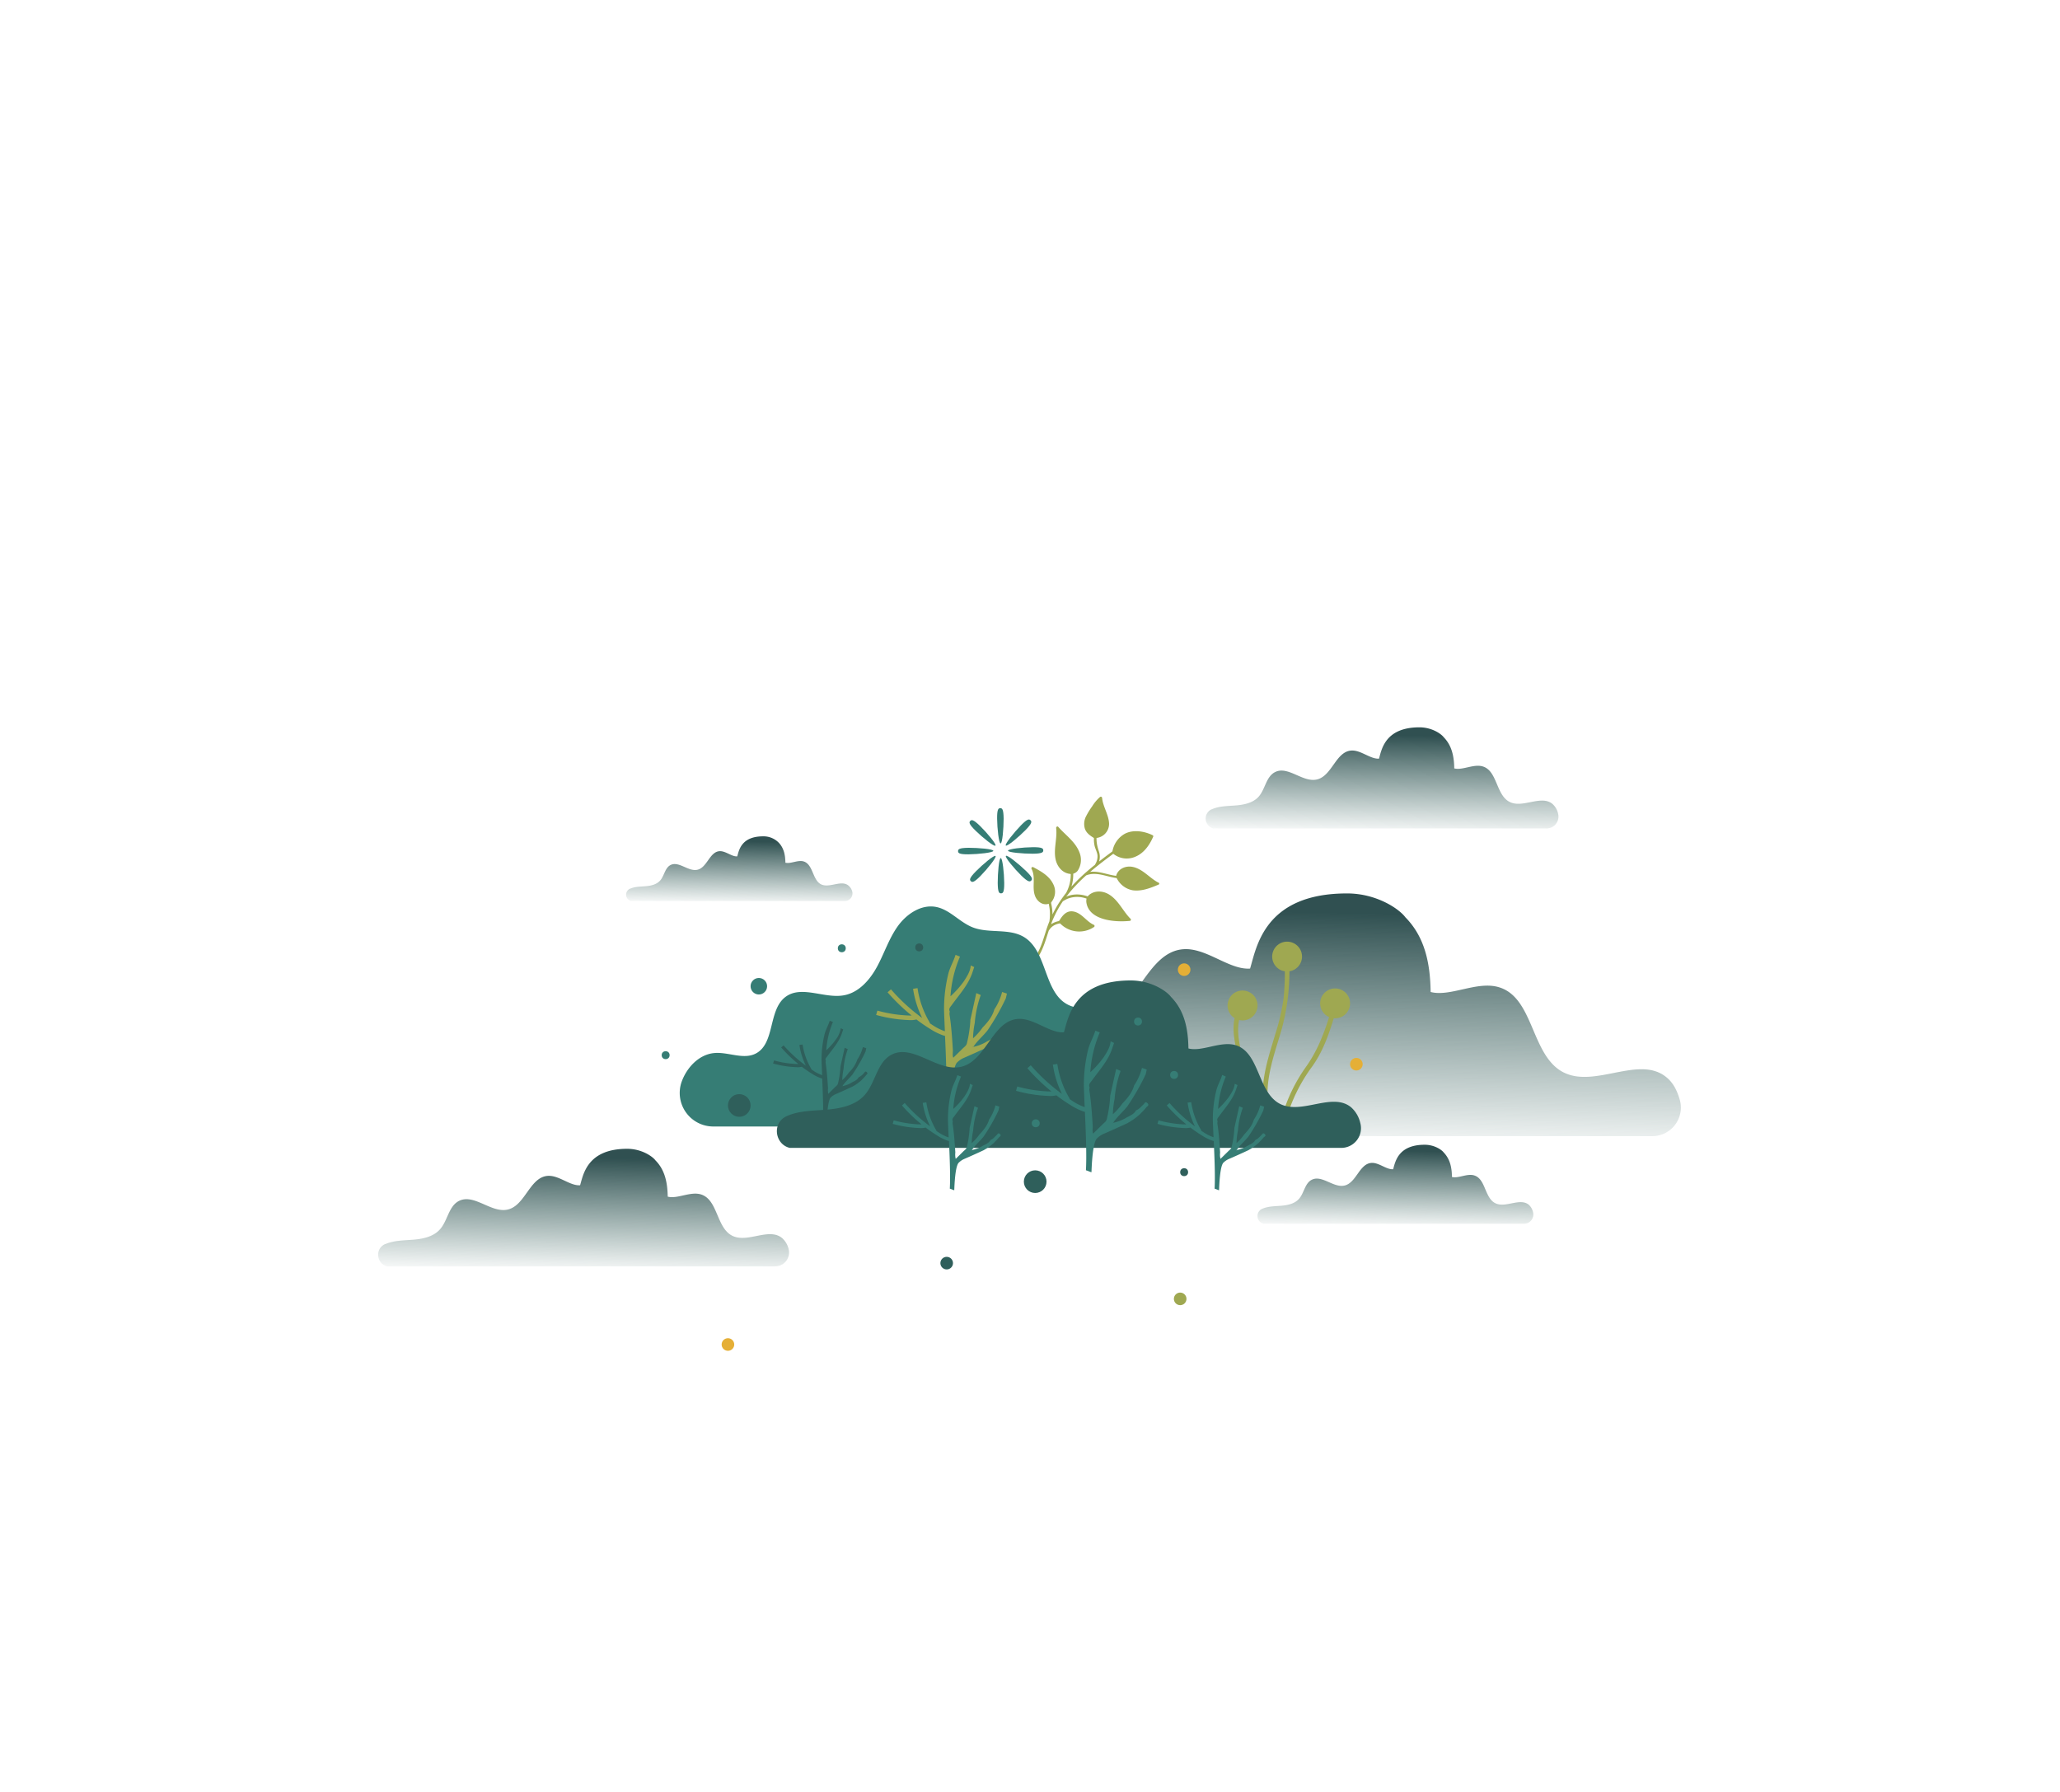 <svg id="Layer_1" data-name="Layer 1" xmlns="http://www.w3.org/2000/svg" xmlns:xlink="http://www.w3.org/1999/xlink" viewBox="0 0 925.32 805.12"><defs><style>.txc3r_1{fill:#367d75;}.txc3r_2{fill:url(#lgtxc3r);}.txc3r_3{fill:url(#lgtxc3r_2);}.txc3r_4{fill:url(#lgtxc3r_3);}.txc3r_5{fill:url(#lgtxc3r_4);}.txc3r_6{fill:url(#lgtxc3r_5);}.txc3r_7{fill:#9fa851;}.txc3r_8{fill:url(#lgtxc3r_6);}.txc3r_9{fill:#2f5f5b;}.txc3r_10{fill:#e5af36;}</style><linearGradient id="lgtxc3r" x1="564.46" y1="518.9" x2="566.45" y2="409.45" gradientUnits="userSpaceOnUse"><stop offset="0" stop-color="#3b6660" stop-opacity="0"/><stop offset="1" stop-color="#305051"/></linearGradient><linearGradient id="lgtxc3r_2" x1="620.64" y1="375.74" x2="621.47" y2="330.13" xlink:href="#lgtxc3r"/><linearGradient id="lgtxc3r_3" x1="626.7" y1="552.63" x2="627.35" y2="516.95" xlink:href="#lgtxc3r"/><linearGradient id="lgtxc3r_4" x1="261.98" y1="573.17" x2="262.95" y2="520.05" xlink:href="#lgtxc3r"/><linearGradient id="lgtxc3r_5" x1="331.9" y1="407.19" x2="332.43" y2="377.93" xlink:href="#lgtxc3r"/><linearGradient id="lgtxc3r_6" x1="348.95" y1="478.07" x2="611.35" y2="478.07" gradientUnits="userSpaceOnUse"><stop offset="0" stop-color="#2f5f5b"/><stop offset="1" stop-color="#2f5f5b"/></linearGradient></defs><title>35</title><path class="txc3r_2" d="M748.6,484c-12.23-10.19-32.06,4.94-46.27-2.24-14.71-7.44-13.17-33.49-29-38.25-9.81-3-21.75,4.42-30.7,2.13-.2-12.86-2.57-24.67-11.38-33.59-2.74-3.71-12.85-10.7-26.2-10.69-37.31,0-40.67,24.44-43.53,33.75-9.38.7-19.62-9.46-30-8.68-16.45,1.23-20.57,27-36.55,31.09-15.42,3.94-31.51-15.13-45.65-7.82-9.52,4.92-10.41,18.32-17.54,26.31-5.93,6.65-15.41,8.71-24.28,9.46s-18.09.59-26.24,4.16l-.25.11c-9.85,4.46-7.57,18.47,2,20.66H742.13A12.84,12.84,0,0,0,754.51,494C753.38,490.13,751.73,486.58,748.6,484Z"/><path class="txc3r_3" d="M697.37,361.18c-5.09-4.25-13.36,2.06-19.28-.93-6.13-3.1-5.49-14-12.07-15.94-4.09-1.23-9.06,1.84-12.79.88-.08-5.35-1.07-10.27-4.74-14-1.15-1.55-5.36-4.46-10.92-4.45-15.55,0-17,10.18-18.14,14.06-3.91.29-8.18-3.95-12.52-3.62-6.85.51-8.57,11.25-15.22,12.95-6.43,1.65-13.14-6.3-19-3.25-4,2.05-4.34,7.63-7.31,11-2.47,2.77-6.42,3.63-10.11,3.94s-7.54.25-10.94,1.74l-.1,0a4.58,4.58,0,0,0,.85,8.61H694.68a5.34,5.34,0,0,0,5.15-6.8A8.1,8.1,0,0,0,697.37,361.18Z"/><path class="txc3r_4" d="M686.72,541.24c-4-3.32-10.45,1.61-15.08-.73-4.8-2.42-4.29-10.91-9.44-12.46-3.2-1-7.09,1.44-10,.69-.06-4.19-.83-8-3.71-11-.89-1.21-4.18-3.48-8.53-3.48-12.17,0-13.26,8-14.19,11-3.06.23-6.4-3.09-9.79-2.83-5.36.4-6.71,8.8-11.91,10.13-5,1.29-10.28-4.93-14.89-2.54-3.1,1.6-3.39,6-5.71,8.57-1.93,2.17-5,2.84-7.92,3.08s-5.89.2-8.55,1.36l-.08,0a3.58,3.58,0,0,0,.67,6.73h117a4.18,4.18,0,0,0,4-5.32A6.38,6.38,0,0,0,686.72,541.24Z"/><path class="txc3r_5" d="M351.34,556.21c-5.93-4.94-15.56,2.4-22.45-1.08-7.14-3.61-6.4-16.25-14.06-18.56-4.76-1.44-10.55,2.14-14.9,1-.09-6.24-1.24-12-5.52-16.3-1.33-1.8-6.23-5.19-12.71-5.19-18.11,0-19.74,11.86-21.13,16.38-4.55.34-9.52-4.59-14.58-4.21-8,.6-10,13.1-17.73,15.08-7.48,1.92-15.29-7.33-22.16-3.79-4.61,2.39-5,8.89-8.51,12.77-2.87,3.22-7.47,4.23-11.78,4.59s-8.78.29-12.73,2l-.12,0c-4.78,2.17-3.68,9,1,10H348.2a6.24,6.24,0,0,0,6-7.93A9.53,9.53,0,0,0,351.34,556.21Z"/><path class="txc3r_6" d="M381.13,397.85c-3.27-2.73-8.57,1.32-12.37-.6S365.24,388.3,361,387c-2.63-.8-5.82,1.18-8.21.56-.05-3.43-.69-6.59-3-9a9.52,9.52,0,0,0-7-2.85c-10,0-10.87,6.53-11.64,9-2.5.19-5.24-2.53-8-2.32-4.39.33-5.49,7.22-9.77,8.31-4.12,1.05-8.42-4-12.2-2.09-2.55,1.32-2.79,4.9-4.69,7-1.59,1.77-4.12,2.32-6.49,2.52s-4.84.16-7,1.12l-.06,0a2.94,2.94,0,0,0,.54,5.52h96a3.43,3.43,0,0,0,3.31-4.37A5.21,5.21,0,0,0,381.13,397.85Z"/><path class="txc3r_7" d="M579.21,436.34a6.7,6.7,0,1,0-5.27-1.4,6.58,6.58,0,0,0,3.2,1.41,109,109,0,0,1-.6,12.26,94.51,94.51,0,0,1-3.66,15.82c-2.8,9.44-6.25,19.36-5.61,29.35.08,1.36,2.22,1.37,2.14,0-.67-10.5,3.23-20.89,6.13-30.81A99.67,99.67,0,0,0,579.21,436.34Z"/><path class="txc3r_7" d="M604.52,446.07a6.71,6.71,0,0,0-9.61,9.38,6.88,6.88,0,0,0,2.1,1.45c-2.53,8.09-5.54,15.65-10.6,22.67a73.82,73.82,0,0,0-10.75,22.71,1.07,1.07,0,0,0,2.06.57,74.42,74.42,0,0,1,11.45-23.42c4.84-6.62,7.57-14.24,9.93-22a6.71,6.71,0,0,0,5.42-11.37Z"/><path class="txc3r_7" d="M562.34,446.47a6.71,6.71,0,1,0-8.44,10.44,7.25,7.25,0,0,0,.67.46C552,469,560.78,481.63,557,493.49c-.43,1.31,1.64,1.88,2.06.57,3.77-11.69-4.9-24.46-2.47-35.85a6.71,6.71,0,0,0,5.79-11.74Z"/><path class="txc3r_7" d="M479.69,401.92l.08-.15a70.53,70.53,0,0,1,8.13-8.52c6.43-2.56,13,3.42,19.47.52.66-.3.12-1.28-.53-1-5.59,2.5-11.39-1.81-17.14-1.1,4.06-3.47,8.39-6.66,12.73-9.85.58-.43-.19-1.24-.76-.82-2.68,2-5.35,3.94-7.95,6a7.61,7.61,0,0,0-.12-4.55c-1.21-3.62-1.61-6.9,0-10.5.29-.66-.78-1-1.07-.32a13.45,13.45,0,0,0-.88,8.23c.32,1.45,1.12,2.82,1.32,4.29a6.67,6.67,0,0,1-1,4.08.55.55,0,0,0-.09.23c-1.56,1.26-3.1,2.54-4.59,3.87a.67.67,0,0,0-.15.14,77.25,77.25,0,0,0-5.88,5.85,18.42,18.42,0,0,0-.09-11.21c-.22-.67-1.31-.42-1.08.27a17.45,17.45,0,0,1-1.21,13.75c-.41.52-.82,1-1.21,1.58a50.18,50.18,0,0,0-4.91,8.11,22.54,22.54,0,0,0-2.16-9.5c-.3-.65-1.28-.12-1,.53a20.54,20.54,0,0,1,1.77,12.07c-.4,1-.78,2-1.12,3-1.87,5.68-3.26,11.76-7.81,16-.52.49.24,1.3.77.82,3.86-3.6,5.62-8.54,7.16-13.45q.36-1.17.75-2.31a.44.44,0,0,0,.13-.14c2.16-3.45,6.42-3.39,10-3.13.71.05.74-1.06,0-1.12-3.13-.22-6.59-.18-9.09,1.63a.68.68,0,0,0,.08-.19c0-.14.06-.28.08-.42a49.35,49.35,0,0,1,5.15-9.8.51.51,0,0,0,.24-.09c4.46-2.93,10.42-2.08,14.43,1.28.54.46,1.36-.3.81-.76-3.87-3.24-9.4-4.44-14-2.44l.51-.66A.53.53,0,0,0,479.69,401.92Z"/><path class="txc3r_7" d="M491.31,415.45c-3.4-1.49-5.4-5.38-9.29-6-3-.46-4.8,1.8-6.18,4.14a.53.53,0,0,0,.07.65.48.48,0,0,0,.15.45,11.93,11.93,0,0,0,15.36,1.75A.57.57,0,0,0,491.31,415.45Z"/><path class="txc3r_7" d="M517.75,375.22l-.12-.07c-3.64-1.74-8.38-2.54-12.16-.71a11.2,11.2,0,0,0-5.82,8.3.43.43,0,0,0,0,.4.43.43,0,0,0,.26.28A9.68,9.68,0,0,0,510,384.86c3.87-1.61,6.39-5.26,8-9A.48.48,0,0,0,517.75,375.22Z"/><path class="txc3r_7" d="M520.14,396.41l-.1-.06c-3.86-2.12-6.86-6.08-11.36-6.93-3.1-.59-6.54.88-7.35,4.12a.61.61,0,0,0,0,.27.44.44,0,0,0,.05.15,9.93,9.93,0,0,0,7.5,6c4,.53,8-1.07,11.51-2.56C521,397.2,520.65,396.46,520.14,396.41Z"/><path class="txc3r_7" d="M498.18,370c-.14-4-2.75-7.57-3.13-11.54a.57.57,0,0,0-.94-.42,18.28,18.28,0,0,0-3.53,4.2,32.57,32.57,0,0,0-2.87,4.73,7.38,7.38,0,0,0-.36,5.42c.69,1.87,2.31,3,3.92,4a.58.58,0,0,0,.27.09.66.66,0,0,0,.21,0A6.38,6.38,0,0,0,498.18,370Z"/><path class="txc3r_7" d="M473,397c-1.8-3.6-5.46-5.62-8.87-7.44a.57.57,0,0,0-.79.74c2,3.76.14,8.11,1.52,12,.93,2.65,3.54,4.7,6.4,3.64a.86.86,0,0,0,.19-.11.48.48,0,0,0,.46-.15A7.45,7.45,0,0,0,473,397Z"/><path class="txc3r_7" d="M484.08,391.16a8.83,8.83,0,0,0,.81-8.19c-1.8-4.79-6.26-7.79-9.53-11.5-.41-.46-1,0-.95.52.55,4.64-1.2,9.27-.29,13.89.68,3.45,3.18,6.51,6.85,6.73h.09A3.75,3.75,0,0,0,484.08,391.16Z"/><path class="txc3r_7" d="M507.92,412.89a.47.47,0,0,0-.23-.27c-3.49-3.56-5.55-8.73-10.13-11.13-3.11-1.62-7.12-1.34-9.32,1.59a4.91,4.91,0,0,0-.26,2.29c1.14,8.11,12.84,9,19.42,8.33l.14,0A.56.56,0,0,0,507.92,412.89Z"/><path class="txc3r_7" d="M492.27,376.46c.49-2-.1-4-.19-6.06a15.12,15.12,0,0,1,1.4-6.95c.1-.22-.21-.42-.31-.2a15.77,15.77,0,0,0-1.47,6.15c-.06,2.36.8,4.75.18,7.08Z"/><path class="txc3r_7" d="M511.76,377.4a22.23,22.23,0,0,1-7.1,3.91,30.76,30.76,0,0,1-3.56.86,4.63,4.63,0,0,0-1.44.49s0,0,0,.08a.42.42,0,0,0,0,.38,7.56,7.56,0,0,1,3-.86,20.82,20.82,0,0,0,3.35-1,22.43,22.43,0,0,0,6.08-3.58C512.2,377.52,511.94,377.25,511.76,377.4Z"/><path class="txc3r_7" d="M515.34,396.19a29.09,29.09,0,0,1-7.72-.87c-2.11-.54-4.12-1.52-6.28-1.8v0a.61.61,0,0,0,0,.27s0,.05,0,.08c2.34.31,4.55,1.42,6.84,1.95a29.09,29.09,0,0,0,7.15.72A.19.19,0,0,0,515.34,396.19Z"/><path class="txc3r_7" d="M495.8,406.62c1.25.89,2.44,1.85,3.67,2.76a6.65,6.65,0,0,0,3.64,1.58.19.19,0,0,0,0-.37c-1.79-.09-3.17-1.31-4.53-2.35-1.21-.93-2.43-1.86-3.71-2.7a18.18,18.18,0,0,0-6.4-2.75l-.24.29,0,.05A18.74,18.74,0,0,1,495.8,406.62Z"/><path class="txc3r_7" d="M488.46,415.4c-4.07-.23-8.6-2.9-12.65-1.67a.53.53,0,0,0,0,.39c4-1.3,8.59,1.43,12.64,1.66C488.69,415.79,488.7,415.42,488.46,415.4Z"/><path class="txc3r_7" d="M467.2,393.54c-.12-.2-.45,0-.33.18a32,32,0,0,1,4.52,12.15l.08-.05a.45.45,0,0,0,.28,0A32.35,32.35,0,0,0,467.2,393.54Z"/><path class="txc3r_7" d="M477,376.27c-.12-.21-.45,0-.33.17A36.36,36.36,0,0,1,481,392.61h.37A36.67,36.67,0,0,0,477,376.27Z"/><path class="txc3r_1" d="M514.32,454.55c-3.89-4.53-10.87-4.41-16.73-3.3s-12.17,2.8-17.57.25c-11.28-5.33-9.39-24-20-30.51-6.76-4.13-15.77-1.5-23.14-4.41-5.86-2.31-10.2-7.93-16.37-9.14-6.67-1.31-13.27,3.11-17.23,8.63s-6.05,12.13-9.27,18.1-8.18,11.68-14.85,12.93c-8.79,1.66-19-4.61-26.23.67-8,5.86-4.65,21-13.49,25.53-5.63,2.86-12.39-.84-18.68-.23-6.78.65-12.2,6.4-14.54,12.8a1.07,1.07,0,0,0-.07.19,15.08,15.08,0,0,0,14.3,20H520.55Z"/><path class="txc3r_7" d="M452.61,461.47c-1-1-1.32.14-1.82.58-1.05.95-1.89,2.16-3.32,2.63-.9,1.78-2.72,2.4-4.28,3.26a18.73,18.73,0,0,1-6,2.35c1.8-2.75,4.36-4.84,6.39-7.4a104.41,104.41,0,0,0,8.22-14.39c.17-.71.33-1.43.49-2.15l-2.16-.72a25.06,25.06,0,0,1-3.49,7.83c-.91,3.27-3,5.76-5.29,8.16a27.82,27.82,0,0,1-4.28,4.82,38.11,38.11,0,0,1,.78-6.89A47.9,47.9,0,0,1,440.54,447l-2-.87q-1.32,6-2.66,12a54.83,54.83,0,0,1-1.57,10.58c-.26,1.08-1.17,1.59-1.86,2.29-1.37,1.36-2.75,2.7-4.24,4.16-.49-1.2-.13-2.4-.2-3.54-.33-5.35-.7-10.7-1.51-16a5.28,5.28,0,0,1,.13-1.24c-.62-1.24.24-2,.87-2.86,3.42-4.76,7.51-9.1,9.36-14.85.24-.75.5-1.49.75-2.24l-1.57-.72c-.2,2.68-1.65,4.84-3,7a43.55,43.55,0,0,1-6.1,6.87,54.24,54.24,0,0,1,4.27-17.84l-2-.79c-.85,2.8-2.37,5.34-3.16,8.18a66.63,66.63,0,0,0-2,16.57c.08,2.7.22,6,.38,9.57a23,23,0,0,1-5.38-2.67l-1.51-1,.17-.1a41.84,41.84,0,0,1-5.57-15.6l-2,.29a44,44,0,0,0,4.07,13.11,84.08,84.08,0,0,1-14-12.85l-1.53,1.33a86.59,86.59,0,0,0,10.81,10.43c-.38,0-.75,0-1.12,0A61.18,61.18,0,0,1,394.1,454l-.55,1.95a63.08,63.08,0,0,0,14.7,2.3,11,11,0,0,0,3.41-.27q3,2.31,6.29,4.34A26.91,26.91,0,0,0,423.3,465c.39.14.79.26,1.19.36.41,9.12.84,19.53.46,26.26.84.19,1.65.67,2.49.86.11-2.53.46-13.36,2.51-15.22a10,10,0,0,1,2.76-1.92c3.66-1.58,7.29-3.23,10.91-4.91a29.37,29.37,0,0,0,5.69-4.1c.93-1,1.92-1.92,2.75-3C452.44,462.85,453.63,462.45,452.61,461.47Zm-15.77,8.85.24,0-.22.17Z"/><path class="txc3r_8" d="M606.93,497.46c-8.44-7-22.12,3.41-31.92-1.54-10.15-5.13-9.09-23.1-20-26.39-6.77-2-15,3.05-21.18,1.47-.14-8.87-1.77-17-7.85-23.17-1.89-2.56-8.87-7.38-18.08-7.38-25.74,0-28.05,16.86-30,23.29-6.47.48-13.53-6.53-20.72-6-11.34.85-14.19,18.63-25.21,21.44-10.64,2.72-21.74-10.43-31.49-5.39-6.57,3.4-7.19,12.64-12.1,18.15-4.09,4.59-10.63,6-16.75,6.53s-12.48.41-18.11,2.87l-.16.08c-6.8,3.07-5.23,12.73,1.4,14.25H602.47A8.86,8.86,0,0,0,611,504.41,13.42,13.42,0,0,0,606.93,497.46Z"/><path class="txc3r_9" d="M389.35,481.67c-.71-.69-.94.1-1.29.42a7.21,7.21,0,0,1-2.37,1.87c-.64,1.26-1.93,1.7-3.05,2.32a13.48,13.48,0,0,1-4.27,1.67c1.28-2,3.11-3.45,4.55-5.27a74.63,74.63,0,0,0,5.86-10.24l.34-1.54-1.53-.51a18,18,0,0,1-2.48,5.57,14.34,14.34,0,0,1-3.77,5.82,20.23,20.23,0,0,1-3,3.43,26.42,26.42,0,0,1,.56-4.9,33.87,33.87,0,0,1,1.91-9l-1.4-.62c-.63,2.85-1.27,5.69-1.9,8.54a39.11,39.11,0,0,1-1.11,7.53c-.19.77-.84,1.13-1.33,1.63l-3,3a7.2,7.2,0,0,1-.14-2.52c-.24-3.81-.5-7.62-1.07-11.39a3,3,0,0,1,.09-.89c-.45-.88.16-1.41.61-2,2.44-3.38,5.35-6.47,6.67-10.57.17-.53.35-1.06.53-1.59l-1.11-.51a11,11,0,0,1-2.16,5,30.4,30.4,0,0,1-4.34,4.89,39,39,0,0,1,3-12.7l-1.45-.56c-.61,2-1.69,3.8-2.25,5.82a47,47,0,0,0-1.42,11.8c.05,1.92.15,4.27.26,6.82a16.85,16.85,0,0,1-3.83-1.91l-1.07-.69.12-.07a29.82,29.82,0,0,1-4-11.1l-1.42.2a31,31,0,0,0,2.9,9.33,60.06,60.06,0,0,1-10-9.14l-1.09.94a62.13,62.13,0,0,0,7.7,7.43h-.8a44,44,0,0,1-10.13-1.59l-.39,1.38a44.72,44.72,0,0,0,10.47,1.64,7.73,7.73,0,0,0,2.43-.19q2.16,1.65,4.47,3.09a19.24,19.24,0,0,0,3.81,1.94c.28.1.56.18.85.26.29,6.49.6,13.9.33,18.69.59.13,1.17.48,1.77.62.08-1.8.33-9.52,1.79-10.85a7.17,7.17,0,0,1,2-1.36c2.61-1.13,5.19-2.3,7.77-3.5a21.49,21.49,0,0,0,4.06-2.91c.66-.71,1.36-1.37,1.95-2.13C389.23,482.66,390.08,482.37,389.35,481.67ZM378.12,488h.18l-.16.13Z"/><path class="txc3r_1" d="M449.16,509.45c-.82-.79-1.08.12-1.48.48-.87.77-1.55,1.76-2.71,2.14-.74,1.45-2.22,1.95-3.5,2.66a15.53,15.53,0,0,1-4.89,1.91c1.47-2.24,3.56-3.95,5.21-6a85.63,85.63,0,0,0,6.71-11.73l.39-1.76-1.75-.59a20.52,20.52,0,0,1-2.85,6.39c-.75,2.66-2.47,4.69-4.31,6.65a23.48,23.48,0,0,1-3.49,3.93,30.21,30.21,0,0,1,.63-5.61,38.76,38.76,0,0,1,2.2-10.26l-1.61-.71c-.72,3.26-1.45,6.52-2.17,9.78a44.74,44.74,0,0,1-1.28,8.62c-.21.88-.95,1.3-1.52,1.87l-3.45,3.39a8.11,8.11,0,0,1-.17-2.89c-.27-4.36-.57-8.72-1.23-13a4,4,0,0,1,.11-1c-.51-1,.19-1.62.7-2.33,2.79-3.88,6.13-7.42,7.63-12.11.2-.61.41-1.22.62-1.82l-1.28-.59c-.16,2.19-1.35,3.94-2.47,5.71a35.09,35.09,0,0,1-5,5.6,44.27,44.27,0,0,1,3.48-14.55l-1.66-.64c-.69,2.28-1.93,4.35-2.57,6.67a54,54,0,0,0-1.64,13.51c.06,2.2.18,4.89.31,7.81a19.22,19.22,0,0,1-4.39-2.18l-1.23-.8.14-.08a34.19,34.19,0,0,1-4.54-12.71l-1.63.23A36,36,0,0,0,417.82,506a68.83,68.83,0,0,1-11.43-10.48l-1.24,1.08a70.11,70.11,0,0,0,8.81,8.51c-.31,0-.61,0-.92,0a50.09,50.09,0,0,1-11.6-1.82l-.44,1.59a51.66,51.66,0,0,0,12,1.87,9.12,9.12,0,0,0,2.79-.21q2.48,1.88,5.12,3.53a22.08,22.08,0,0,0,4.36,2.22c.32.11.65.21,1,.3.33,7.43.68,15.92.37,21.41.68.15,1.34.55,2,.7.09-2.06.38-10.9,2.05-12.42a8.17,8.17,0,0,1,2.25-1.56q4.47-1.93,8.89-4a24.69,24.69,0,0,0,4.65-3.34c.75-.81,1.56-1.57,2.24-2.44C449,510.58,450,510.25,449.16,509.45Zm-12.87,7.21.2,0-.18.14Z"/><path class="txc3r_1" d="M568.09,509.45c-.81-.79-1.07.12-1.48.48-.86.77-1.54,1.76-2.71,2.14-.73,1.45-2.22,1.95-3.49,2.66a15.53,15.53,0,0,1-4.89,1.91c1.46-2.24,3.55-3.95,5.21-6a86.69,86.69,0,0,0,6.71-11.73l.39-1.76-1.76-.59a20.27,20.27,0,0,1-2.84,6.39c-.75,2.66-2.47,4.69-4.32,6.65a22.62,22.62,0,0,1-3.49,3.93,31,31,0,0,1,.64-5.61,39.14,39.14,0,0,1,2.19-10.26l-1.6-.71c-.73,3.26-1.45,6.52-2.18,9.78a44.73,44.73,0,0,1-1.27,8.62c-.22.88-1,1.3-1.53,1.87l-3.45,3.39a8.11,8.11,0,0,1-.16-2.89c-.27-4.36-.57-8.72-1.23-13a4,4,0,0,1,.11-1c-.51-1,.19-1.62.7-2.33,2.79-3.88,6.13-7.42,7.63-12.11.2-.61.41-1.22.62-1.82l-1.28-.59c-.17,2.19-1.35,3.94-2.47,5.71a35.59,35.59,0,0,1-5,5.6,44.27,44.27,0,0,1,3.48-14.55L549,482.9c-.7,2.28-1.93,4.35-2.58,6.67a54.48,54.48,0,0,0-1.63,13.51c.06,2.2.18,4.89.31,7.81a19,19,0,0,1-4.39-2.18l-1.23-.8.14-.08a34.39,34.39,0,0,1-4.55-12.71l-1.62.23A35.42,35.42,0,0,0,536.76,506a68.83,68.83,0,0,1-11.43-10.48l-1.24,1.08a68.78,68.78,0,0,0,8.81,8.51c-.31,0-.62,0-.92,0a50.09,50.09,0,0,1-11.6-1.82l-.45,1.59a51.83,51.83,0,0,0,12,1.87,9,9,0,0,0,2.78-.21c1.66,1.25,3.36,2.43,5.13,3.53a22.08,22.08,0,0,0,4.36,2.22c.32.11.64.21,1,.3.33,7.43.69,15.92.38,21.41.68.15,1.34.55,2,.7.09-2.06.37-10.9,2-12.42a8.22,8.22,0,0,1,2.26-1.56q4.47-1.93,8.89-4a25,25,0,0,0,4.65-3.34c.75-.81,1.56-1.57,2.24-2.44C568,510.58,568.93,510.25,568.09,509.45Zm-12.86,7.21.2,0-.18.14Z"/><path class="txc3r_1" d="M515.42,495.58c-1-1-1.32.14-1.81.59-1.06.94-1.89,2.15-3.32,2.63-.91,1.77-2.73,2.39-4.29,3.26a18.76,18.76,0,0,1-6,2.34c1.8-2.75,4.36-4.84,6.39-7.39a105.67,105.67,0,0,0,8.23-14.39l.48-2.16-2.15-.72a25.06,25.06,0,0,1-3.49,7.83c-.92,3.27-3,5.76-5.29,8.16a28.25,28.25,0,0,1-4.28,4.82,38.11,38.11,0,0,1,.78-6.89,47.5,47.5,0,0,1,2.69-12.57l-2-.87-2.67,12a54.8,54.8,0,0,1-1.56,10.59c-.26,1.07-1.17,1.58-1.87,2.28-1.36,1.36-2.75,2.7-4.23,4.16-.5-1.2-.13-2.4-.2-3.54-.33-5.35-.7-10.69-1.51-16a4.8,4.8,0,0,1,.13-1.24c-.63-1.24.23-2,.86-2.86,3.43-4.76,7.52-9.1,9.36-14.85.24-.75.5-1.49.75-2.24l-1.56-.72c-.2,2.69-1.65,4.84-3,7a43.06,43.06,0,0,1-6.1,6.87A54.55,54.55,0,0,1,494,463.81l-2-.79c-.85,2.81-2.36,5.34-3.15,8.18a66.63,66.63,0,0,0-2,16.57c.07,2.7.21,6,.37,9.57a23.14,23.14,0,0,1-5.38-2.67l-1.51-1,.17-.1a42,42,0,0,1-5.57-15.6l-2,.29A44,44,0,0,0,477,491.4a84.14,84.14,0,0,1-14-12.85l-1.52,1.33a86.51,86.51,0,0,0,10.8,10.43c-.37,0-.75,0-1.12,0a60.72,60.72,0,0,1-14.23-2.22l-.54,1.94a63,63,0,0,0,14.7,2.3,11,11,0,0,0,3.41-.27q3,2.31,6.28,4.34a27.19,27.19,0,0,0,5.35,2.72,11.88,11.88,0,0,0,1.2.36c.4,9.12.84,19.53.45,26.26.84.19,1.65.67,2.49.86.11-2.52.47-13.36,2.51-15.22a10.13,10.13,0,0,1,2.76-1.92c3.66-1.58,7.29-3.23,10.91-4.91a29.74,29.74,0,0,0,5.7-4.1c.93-1,1.92-1.92,2.75-3C515.25,497,516.45,496.56,515.42,495.58Zm-15.77,8.85.25,0-.23.17Z"/><circle class="txc3r_1" cx="527.39" cy="482.9" r="1.78"/><circle class="txc3r_1" cx="465.24" cy="504.62" r="1.78"/><circle class="txc3r_9" cx="412.89" cy="425.61" r="1.78"/><circle class="txc3r_1" cx="299" cy="474.02" r="1.78"/><circle class="txc3r_1" cx="378.12" cy="426" r="1.78"/><circle class="txc3r_1" cx="340.86" cy="443.05" r="3.71"/><circle class="txc3r_9" cx="531.9" cy="526.58" r="1.78"/><circle class="txc3r_9" cx="464.99" cy="530.84" r="5.09"/><circle class="txc3r_9" cx="332.07" cy="496.61" r="5.09"/><circle class="txc3r_1" cx="511.18" cy="458.91" r="1.78"/><path class="txc3r_1" d="M435.07,380.86c4.37,0,11.11.55,11.12,1.36s-6.72,1.52-11.1,1.57-4.73-.62-4.74-1.42S430.69,380.9,435.07,380.86Z"/><path class="txc3r_1" d="M448.16,396.61c0-4.38.55-11.12,1.36-11.13s1.52,6.73,1.56,11.1-.61,4.73-1.42,4.74S448.2,401,448.16,396.61Z"/><path class="txc3r_1" d="M460.62,372.93c-3.06,3.12-8.25,7.47-8.83,6.91s3.68-5.84,6.74-9,3.78-2.91,4.36-2.35S463.69,369.81,460.62,372.93Z"/><path class="txc3r_1" d="M438.35,391.44c3.06-3.12,8.25-7.47,8.83-6.9s-3.68,5.83-6.74,8.95-3.78,2.92-4.36,2.35S435.29,394.56,438.35,391.44Z"/><path class="txc3r_1" d="M458.74,393.32c-3.12-3.06-7.47-8.25-6.9-8.83s5.83,3.68,9,6.74,2.92,3.78,2.35,4.36S461.86,396.39,458.74,393.32Z"/><path class="txc3r_1" d="M440.23,371.05c3.12,3.06,7.47,8.25,6.9,8.83s-5.83-3.68-8.95-6.74-2.91-3.78-2.35-4.35S437.11,368,440.23,371.05Z"/><path class="txc3r_1" d="M463.91,383.52c-4.38,0-11.12-.56-11.13-1.36s6.73-1.53,11.1-1.57,4.73.61,4.74,1.42S468.28,383.48,463.91,383.52Z"/><path class="txc3r_1" d="M450.82,367.77c0,4.37-.56,11.12-1.36,11.12s-1.53-6.72-1.57-11.1.61-4.73,1.42-4.73S450.77,363.39,450.82,367.77Z"/><circle class="txc3r_10" cx="609.26" cy="478.07" r="2.83"/><circle class="txc3r_10" cx="531.9" cy="435.61" r="2.83"/><circle class="txc3r_7" cx="530.12" cy="583.5" r="2.83"/><circle class="txc3r_9" cx="425.24" cy="567.44" r="2.83"/><circle class="txc3r_10" cx="326.98" cy="604" r="2.83"/></svg>
